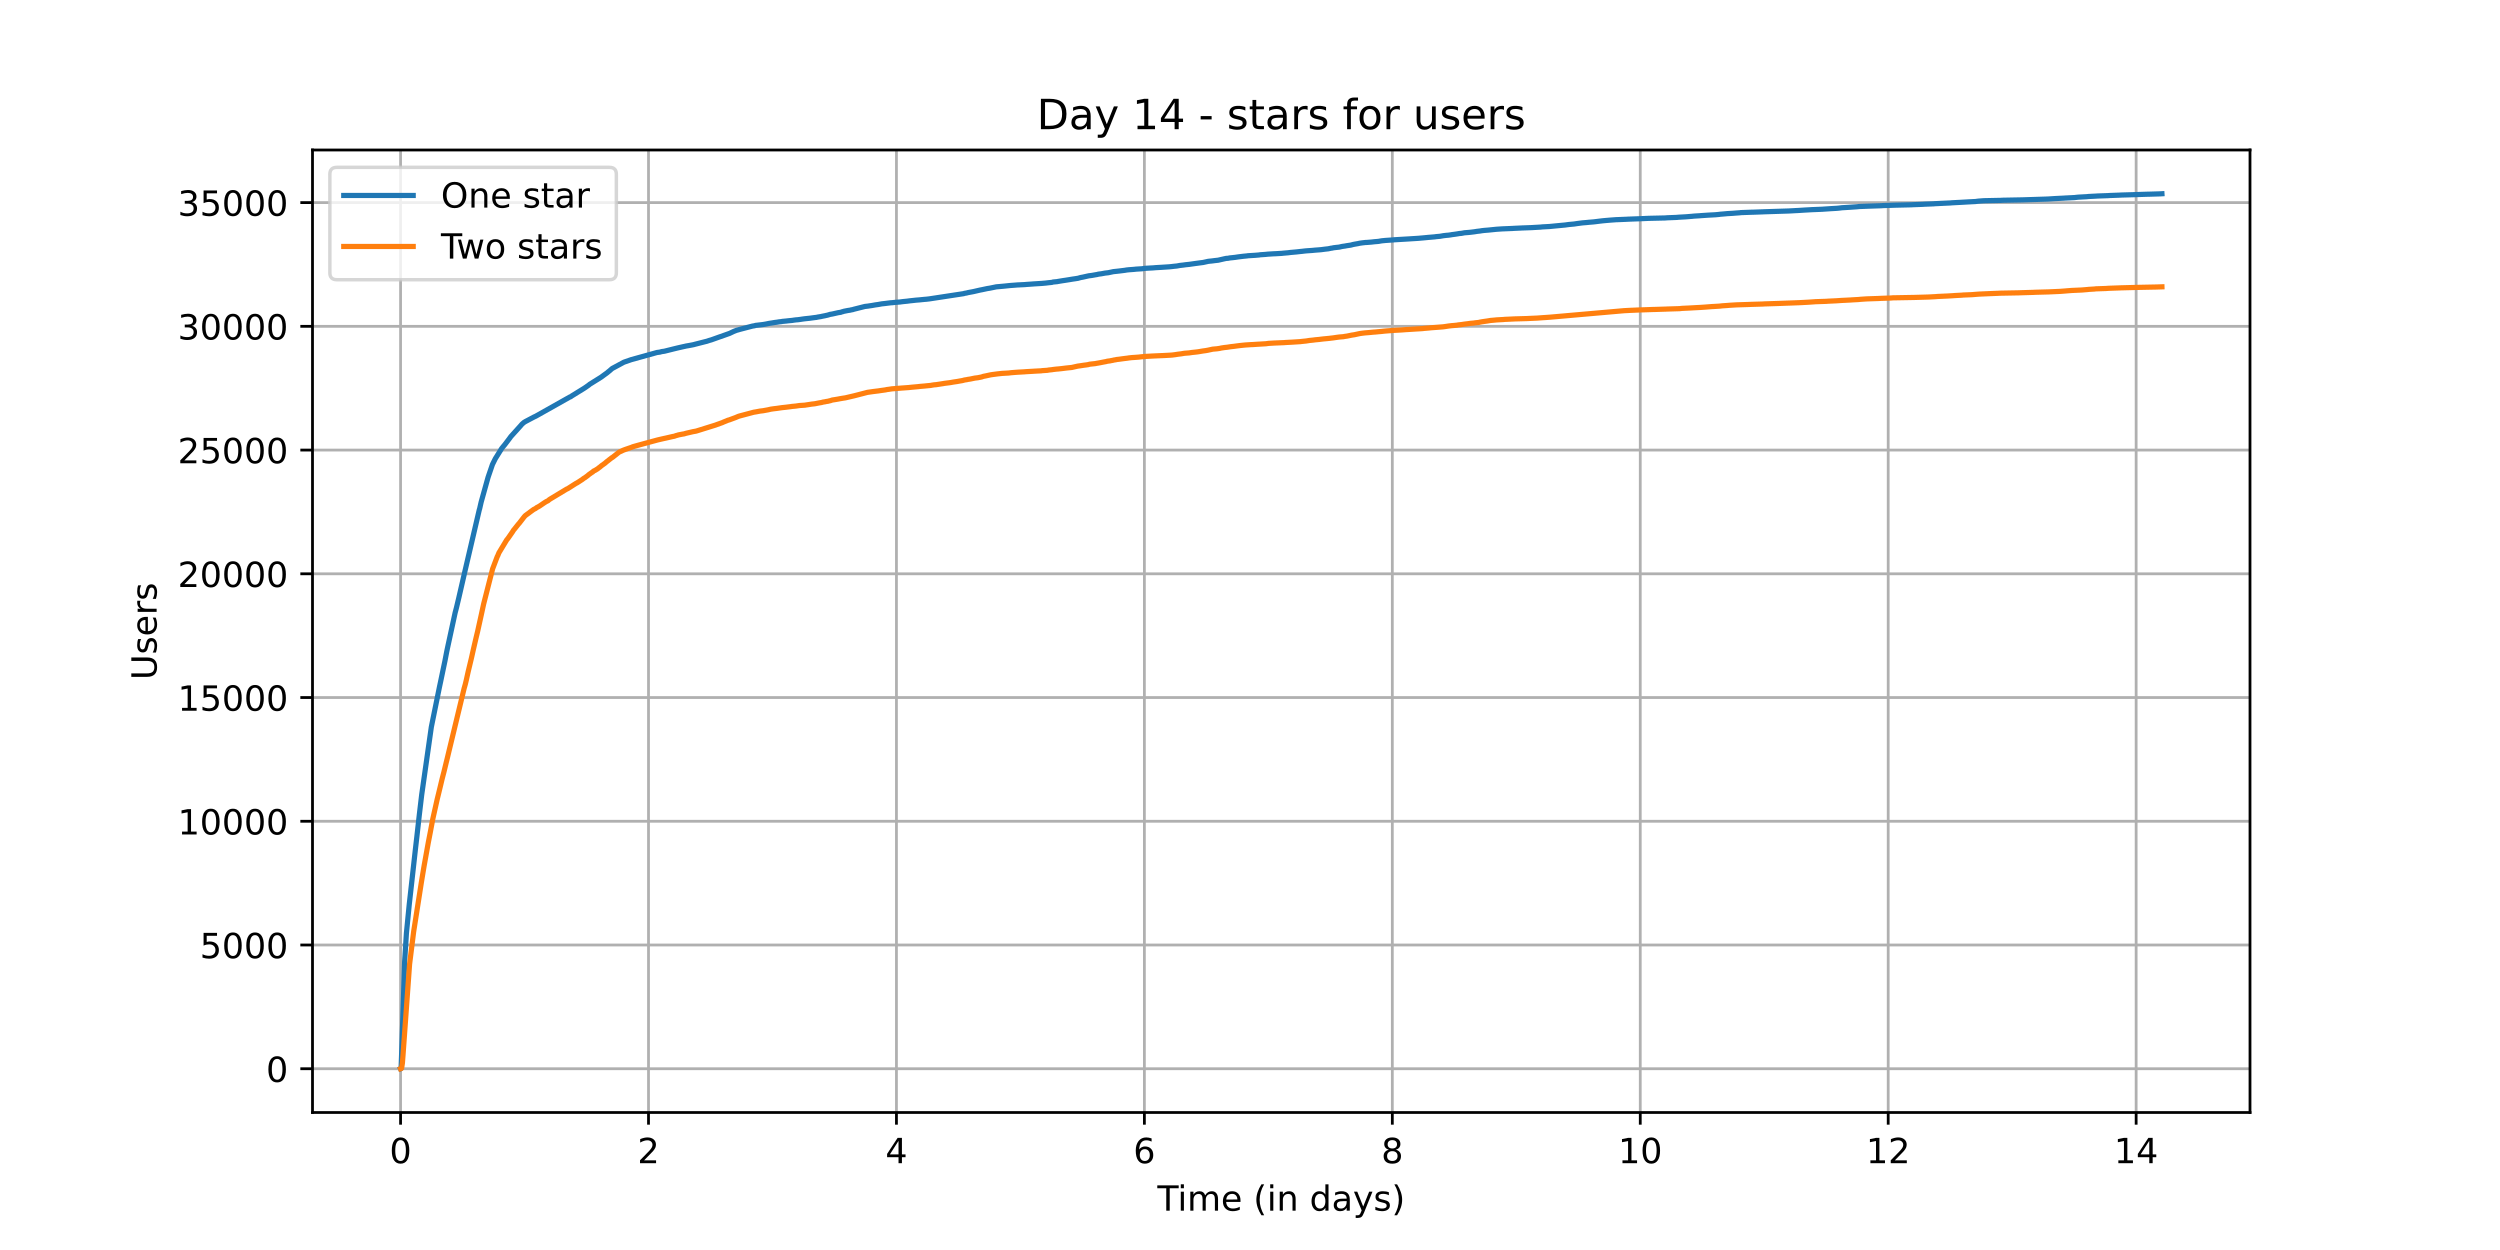 <?xml version="1.0" encoding="utf-8" standalone="no"?>
<!DOCTYPE svg PUBLIC "-//W3C//DTD SVG 1.1//EN"
  "http://www.w3.org/Graphics/SVG/1.1/DTD/svg11.dtd">
<!-- Created with matplotlib (https://matplotlib.org/) -->
<svg height="360pt" version="1.1" viewBox="0 0 720 360" width="720pt" xmlns="http://www.w3.org/2000/svg" xmlns:xlink="http://www.w3.org/1999/xlink">
 <defs>
  <style type="text/css">*{stroke-linecap:butt;stroke-linejoin:round;}</style>
 </defs>
 <g id="figure_1">
  <g id="patch_1">
   <path d="M 0 360 
L 720 360 
L 720 0 
L 0 0 
z
" style="fill:#ffffff;"/>
  </g>
  <g id="axes_1">
   <g id="patch_2">
    <path d="M 90 320.4 
L 648 320.4 
L 648 43.2 
L 90 43.2 
z
" style="fill:#ffffff;"/>
   </g>
   <g id="matplotlib.axis_1">
    <g id="xtick_1">
     <g id="line2d_1">
      <path clip-path="url(#p10a46df9bc)" d="M 115.364 320.4 
L 115.364 43.2 
" style="fill:none;stroke:#b0b0b0;stroke-linecap:square;stroke-width:0.8;"/>
     </g>
     <g id="line2d_2">
      <defs>
       <path d="M 0 0 
L 0 3.5 
" id="mb06c05bf38" style="stroke:#000000;stroke-width:0.8;"/>
      </defs>
      <g>
       <use style="stroke:#000000;stroke-width:0.8;" x="115.364" xlink:href="#mb06c05bf38" y="320.4"/>
      </g>
     </g>
     <g id="text_1">
      <!-- 0 -->
      <g transform="translate(112.182 334.998)scale(0.1 -0.1)">
       <defs>
        <path d="M 31.781 66.406 
Q 24.172 66.406 20.328 58.906 
Q 16.5 51.422 16.5 36.375 
Q 16.5 21.391 20.328 13.891 
Q 24.172 6.391 31.781 6.391 
Q 39.453 6.391 43.281 13.891 
Q 47.125 21.391 47.125 36.375 
Q 47.125 51.422 43.281 58.906 
Q 39.453 66.406 31.781 66.406 
z
M 31.781 74.219 
Q 44.047 74.219 50.516 64.516 
Q 56.984 54.828 56.984 36.375 
Q 56.984 17.969 50.516 8.266 
Q 44.047 -1.422 31.781 -1.422 
Q 19.531 -1.422 13.062 8.266 
Q 6.594 17.969 6.594 36.375 
Q 6.594 54.828 13.062 64.516 
Q 19.531 74.219 31.781 74.219 
z
" id="DejaVuSans-48"/>
       </defs>
       <use xlink:href="#DejaVuSans-48"/>
      </g>
     </g>
    </g>
    <g id="xtick_2">
     <g id="line2d_3">
      <path clip-path="url(#p10a46df9bc)" d="M 186.77 320.4 
L 186.77 43.2 
" style="fill:none;stroke:#b0b0b0;stroke-linecap:square;stroke-width:0.8;"/>
     </g>
     <g id="line2d_4">
      <g>
       <use style="stroke:#000000;stroke-width:0.8;" x="186.77" xlink:href="#mb06c05bf38" y="320.4"/>
      </g>
     </g>
     <g id="text_2">
      <!-- 2 -->
      <g transform="translate(183.589 334.998)scale(0.1 -0.1)">
       <defs>
        <path d="M 19.188 8.297 
L 53.609 8.297 
L 53.609 0 
L 7.328 0 
L 7.328 8.297 
Q 12.938 14.109 22.625 23.891 
Q 32.328 33.688 34.812 36.531 
Q 39.547 41.844 41.422 45.531 
Q 43.312 49.219 43.312 52.781 
Q 43.312 58.594 39.234 62.25 
Q 35.156 65.922 28.609 65.922 
Q 23.969 65.922 18.812 64.312 
Q 13.672 62.703 7.812 59.422 
L 7.812 69.391 
Q 13.766 71.781 18.938 73 
Q 24.125 74.219 28.422 74.219 
Q 39.75 74.219 46.484 68.547 
Q 53.219 62.891 53.219 53.422 
Q 53.219 48.922 51.531 44.891 
Q 49.859 40.875 45.406 35.406 
Q 44.188 33.984 37.641 27.219 
Q 31.109 20.453 19.188 8.297 
z
" id="DejaVuSans-50"/>
       </defs>
       <use xlink:href="#DejaVuSans-50"/>
      </g>
     </g>
    </g>
    <g id="xtick_3">
     <g id="line2d_5">
      <path clip-path="url(#p10a46df9bc)" d="M 258.176 320.4 
L 258.176 43.2 
" style="fill:none;stroke:#b0b0b0;stroke-linecap:square;stroke-width:0.8;"/>
     </g>
     <g id="line2d_6">
      <g>
       <use style="stroke:#000000;stroke-width:0.8;" x="258.176" xlink:href="#mb06c05bf38" y="320.4"/>
      </g>
     </g>
     <g id="text_3">
      <!-- 4 -->
      <g transform="translate(254.995 334.998)scale(0.1 -0.1)">
       <defs>
        <path d="M 37.797 64.312 
L 12.891 25.391 
L 37.797 25.391 
z
M 35.203 72.906 
L 47.609 72.906 
L 47.609 25.391 
L 58.016 25.391 
L 58.016 17.188 
L 47.609 17.188 
L 47.609 0 
L 37.797 0 
L 37.797 17.188 
L 4.891 17.188 
L 4.891 26.703 
z
" id="DejaVuSans-52"/>
       </defs>
       <use xlink:href="#DejaVuSans-52"/>
      </g>
     </g>
    </g>
    <g id="xtick_4">
     <g id="line2d_7">
      <path clip-path="url(#p10a46df9bc)" d="M 329.583 320.4 
L 329.583 43.2 
" style="fill:none;stroke:#b0b0b0;stroke-linecap:square;stroke-width:0.8;"/>
     </g>
     <g id="line2d_8">
      <g>
       <use style="stroke:#000000;stroke-width:0.8;" x="329.583" xlink:href="#mb06c05bf38" y="320.4"/>
      </g>
     </g>
     <g id="text_4">
      <!-- 6 -->
      <g transform="translate(326.401 334.998)scale(0.1 -0.1)">
       <defs>
        <path d="M 33.016 40.375 
Q 26.375 40.375 22.484 35.828 
Q 18.609 31.297 18.609 23.391 
Q 18.609 15.531 22.484 10.953 
Q 26.375 6.391 33.016 6.391 
Q 39.656 6.391 43.531 10.953 
Q 47.406 15.531 47.406 23.391 
Q 47.406 31.297 43.531 35.828 
Q 39.656 40.375 33.016 40.375 
z
M 52.594 71.297 
L 52.594 62.312 
Q 48.875 64.062 45.094 64.984 
Q 41.312 65.922 37.594 65.922 
Q 27.828 65.922 22.672 59.328 
Q 17.531 52.734 16.797 39.406 
Q 19.672 43.656 24.016 45.922 
Q 28.375 48.188 33.594 48.188 
Q 44.578 48.188 50.953 41.516 
Q 57.328 34.859 57.328 23.391 
Q 57.328 12.156 50.688 5.359 
Q 44.047 -1.422 33.016 -1.422 
Q 20.359 -1.422 13.672 8.266 
Q 6.984 17.969 6.984 36.375 
Q 6.984 53.656 15.188 63.938 
Q 23.391 74.219 37.203 74.219 
Q 40.922 74.219 44.703 73.484 
Q 48.484 72.75 52.594 71.297 
z
" id="DejaVuSans-54"/>
       </defs>
       <use xlink:href="#DejaVuSans-54"/>
      </g>
     </g>
    </g>
    <g id="xtick_5">
     <g id="line2d_9">
      <path clip-path="url(#p10a46df9bc)" d="M 400.989 320.4 
L 400.989 43.2 
" style="fill:none;stroke:#b0b0b0;stroke-linecap:square;stroke-width:0.8;"/>
     </g>
     <g id="line2d_10">
      <g>
       <use style="stroke:#000000;stroke-width:0.8;" x="400.989" xlink:href="#mb06c05bf38" y="320.4"/>
      </g>
     </g>
     <g id="text_5">
      <!-- 8 -->
      <g transform="translate(397.808 334.998)scale(0.1 -0.1)">
       <defs>
        <path d="M 31.781 34.625 
Q 24.75 34.625 20.719 30.859 
Q 16.703 27.094 16.703 20.516 
Q 16.703 13.922 20.719 10.156 
Q 24.75 6.391 31.781 6.391 
Q 38.812 6.391 42.859 10.172 
Q 46.922 13.969 46.922 20.516 
Q 46.922 27.094 42.891 30.859 
Q 38.875 34.625 31.781 34.625 
z
M 21.922 38.812 
Q 15.578 40.375 12.031 44.719 
Q 8.5 49.078 8.5 55.328 
Q 8.5 64.062 14.719 69.141 
Q 20.953 74.219 31.781 74.219 
Q 42.672 74.219 48.875 69.141 
Q 55.078 64.062 55.078 55.328 
Q 55.078 49.078 51.531 44.719 
Q 48 40.375 41.703 38.812 
Q 48.828 37.156 52.797 32.312 
Q 56.781 27.484 56.781 20.516 
Q 56.781 9.906 50.312 4.234 
Q 43.844 -1.422 31.781 -1.422 
Q 19.734 -1.422 13.25 4.234 
Q 6.781 9.906 6.781 20.516 
Q 6.781 27.484 10.781 32.312 
Q 14.797 37.156 21.922 38.812 
z
M 18.312 54.391 
Q 18.312 48.734 21.844 45.562 
Q 25.391 42.391 31.781 42.391 
Q 38.141 42.391 41.719 45.562 
Q 45.312 48.734 45.312 54.391 
Q 45.312 60.062 41.719 63.234 
Q 38.141 66.406 31.781 66.406 
Q 25.391 66.406 21.844 63.234 
Q 18.312 60.062 18.312 54.391 
z
" id="DejaVuSans-56"/>
       </defs>
       <use xlink:href="#DejaVuSans-56"/>
      </g>
     </g>
    </g>
    <g id="xtick_6">
     <g id="line2d_11">
      <path clip-path="url(#p10a46df9bc)" d="M 472.395 320.4 
L 472.395 43.2 
" style="fill:none;stroke:#b0b0b0;stroke-linecap:square;stroke-width:0.8;"/>
     </g>
     <g id="line2d_12">
      <g>
       <use style="stroke:#000000;stroke-width:0.8;" x="472.395" xlink:href="#mb06c05bf38" y="320.4"/>
      </g>
     </g>
     <g id="text_6">
      <!-- 10 -->
      <g transform="translate(466.033 334.998)scale(0.1 -0.1)">
       <defs>
        <path d="M 12.406 8.297 
L 28.516 8.297 
L 28.516 63.922 
L 10.984 60.406 
L 10.984 69.391 
L 28.422 72.906 
L 38.281 72.906 
L 38.281 8.297 
L 54.391 8.297 
L 54.391 0 
L 12.406 0 
z
" id="DejaVuSans-49"/>
       </defs>
       <use xlink:href="#DejaVuSans-49"/>
       <use x="63.623" xlink:href="#DejaVuSans-48"/>
      </g>
     </g>
    </g>
    <g id="xtick_7">
     <g id="line2d_13">
      <path clip-path="url(#p10a46df9bc)" d="M 543.801 320.4 
L 543.801 43.2 
" style="fill:none;stroke:#b0b0b0;stroke-linecap:square;stroke-width:0.8;"/>
     </g>
     <g id="line2d_14">
      <g>
       <use style="stroke:#000000;stroke-width:0.8;" x="543.801" xlink:href="#mb06c05bf38" y="320.4"/>
      </g>
     </g>
     <g id="text_7">
      <!-- 12 -->
      <g transform="translate(537.439 334.998)scale(0.1 -0.1)">
       <use xlink:href="#DejaVuSans-49"/>
       <use x="63.623" xlink:href="#DejaVuSans-50"/>
      </g>
     </g>
    </g>
    <g id="xtick_8">
     <g id="line2d_15">
      <path clip-path="url(#p10a46df9bc)" d="M 615.208 320.4 
L 615.208 43.2 
" style="fill:none;stroke:#b0b0b0;stroke-linecap:square;stroke-width:0.8;"/>
     </g>
     <g id="line2d_16">
      <g>
       <use style="stroke:#000000;stroke-width:0.8;" x="615.208" xlink:href="#mb06c05bf38" y="320.4"/>
      </g>
     </g>
     <g id="text_8">
      <!-- 14 -->
      <g transform="translate(608.845 334.998)scale(0.1 -0.1)">
       <use xlink:href="#DejaVuSans-49"/>
       <use x="63.623" xlink:href="#DejaVuSans-52"/>
      </g>
     </g>
    </g>
    <g id="text_9">
     <!-- Time (in days) -->
     <g transform="translate(333.327 348.677)scale(0.1 -0.1)">
      <defs>
       <path d="M -0.297 72.906 
L 61.375 72.906 
L 61.375 64.594 
L 35.5 64.594 
L 35.5 0 
L 25.594 0 
L 25.594 64.594 
L -0.297 64.594 
z
" id="DejaVuSans-84"/>
       <path d="M 9.422 54.688 
L 18.406 54.688 
L 18.406 0 
L 9.422 0 
z
M 9.422 75.984 
L 18.406 75.984 
L 18.406 64.594 
L 9.422 64.594 
z
" id="DejaVuSans-105"/>
       <path d="M 52 44.188 
Q 55.375 50.25 60.062 53.125 
Q 64.75 56 71.094 56 
Q 79.641 56 84.281 50.016 
Q 88.922 44.047 88.922 33.016 
L 88.922 0 
L 79.891 0 
L 79.891 32.719 
Q 79.891 40.578 77.094 44.375 
Q 74.312 48.188 68.609 48.188 
Q 61.625 48.188 57.562 43.547 
Q 53.516 38.922 53.516 30.906 
L 53.516 0 
L 44.484 0 
L 44.484 32.719 
Q 44.484 40.625 41.703 44.406 
Q 38.922 48.188 33.109 48.188 
Q 26.219 48.188 22.156 43.531 
Q 18.109 38.875 18.109 30.906 
L 18.109 0 
L 9.078 0 
L 9.078 54.688 
L 18.109 54.688 
L 18.109 46.188 
Q 21.188 51.219 25.484 53.609 
Q 29.781 56 35.688 56 
Q 41.656 56 45.828 52.969 
Q 50 49.953 52 44.188 
z
" id="DejaVuSans-109"/>
       <path d="M 56.203 29.594 
L 56.203 25.203 
L 14.891 25.203 
Q 15.484 15.922 20.484 11.062 
Q 25.484 6.203 34.422 6.203 
Q 39.594 6.203 44.453 7.469 
Q 49.312 8.734 54.109 11.281 
L 54.109 2.781 
Q 49.266 0.734 44.188 -0.344 
Q 39.109 -1.422 33.891 -1.422 
Q 20.797 -1.422 13.156 6.188 
Q 5.516 13.812 5.516 26.812 
Q 5.516 40.234 12.766 48.109 
Q 20.016 56 32.328 56 
Q 43.359 56 49.781 48.891 
Q 56.203 41.797 56.203 29.594 
z
M 47.219 32.234 
Q 47.125 39.594 43.094 43.984 
Q 39.062 48.391 32.422 48.391 
Q 24.906 48.391 20.391 44.141 
Q 15.875 39.891 15.188 32.172 
z
" id="DejaVuSans-101"/>
       <path id="DejaVuSans-32"/>
       <path d="M 31 75.875 
Q 24.469 64.656 21.281 53.656 
Q 18.109 42.672 18.109 31.391 
Q 18.109 20.125 21.312 9.062 
Q 24.516 -2 31 -13.188 
L 23.188 -13.188 
Q 15.875 -1.703 12.234 9.375 
Q 8.594 20.453 8.594 31.391 
Q 8.594 42.281 12.203 53.312 
Q 15.828 64.359 23.188 75.875 
z
" id="DejaVuSans-40"/>
       <path d="M 54.891 33.016 
L 54.891 0 
L 45.906 0 
L 45.906 32.719 
Q 45.906 40.484 42.875 44.328 
Q 39.844 48.188 33.797 48.188 
Q 26.516 48.188 22.312 43.547 
Q 18.109 38.922 18.109 30.906 
L 18.109 0 
L 9.078 0 
L 9.078 54.688 
L 18.109 54.688 
L 18.109 46.188 
Q 21.344 51.125 25.703 53.562 
Q 30.078 56 35.797 56 
Q 45.219 56 50.047 50.172 
Q 54.891 44.344 54.891 33.016 
z
" id="DejaVuSans-110"/>
       <path d="M 45.406 46.391 
L 45.406 75.984 
L 54.391 75.984 
L 54.391 0 
L 45.406 0 
L 45.406 8.203 
Q 42.578 3.328 38.25 0.953 
Q 33.938 -1.422 27.875 -1.422 
Q 17.969 -1.422 11.734 6.484 
Q 5.516 14.406 5.516 27.297 
Q 5.516 40.188 11.734 48.094 
Q 17.969 56 27.875 56 
Q 33.938 56 38.25 53.625 
Q 42.578 51.266 45.406 46.391 
z
M 14.797 27.297 
Q 14.797 17.391 18.875 11.75 
Q 22.953 6.109 30.078 6.109 
Q 37.203 6.109 41.297 11.75 
Q 45.406 17.391 45.406 27.297 
Q 45.406 37.203 41.297 42.844 
Q 37.203 48.484 30.078 48.484 
Q 22.953 48.484 18.875 42.844 
Q 14.797 37.203 14.797 27.297 
z
" id="DejaVuSans-100"/>
       <path d="M 34.281 27.484 
Q 23.391 27.484 19.188 25 
Q 14.984 22.516 14.984 16.5 
Q 14.984 11.719 18.141 8.906 
Q 21.297 6.109 26.703 6.109 
Q 34.188 6.109 38.703 11.406 
Q 43.219 16.703 43.219 25.484 
L 43.219 27.484 
z
M 52.203 31.203 
L 52.203 0 
L 43.219 0 
L 43.219 8.297 
Q 40.141 3.328 35.547 0.953 
Q 30.953 -1.422 24.312 -1.422 
Q 15.922 -1.422 10.953 3.297 
Q 6 8.016 6 15.922 
Q 6 25.141 12.172 29.828 
Q 18.359 34.516 30.609 34.516 
L 43.219 34.516 
L 43.219 35.406 
Q 43.219 41.609 39.141 45 
Q 35.062 48.391 27.688 48.391 
Q 23 48.391 18.547 47.266 
Q 14.109 46.141 10.016 43.891 
L 10.016 52.203 
Q 14.938 54.109 19.578 55.047 
Q 24.219 56 28.609 56 
Q 40.484 56 46.344 49.844 
Q 52.203 43.703 52.203 31.203 
z
" id="DejaVuSans-97"/>
       <path d="M 32.172 -5.078 
Q 28.375 -14.844 24.75 -17.812 
Q 21.141 -20.797 15.094 -20.797 
L 7.906 -20.797 
L 7.906 -13.281 
L 13.188 -13.281 
Q 16.891 -13.281 18.938 -11.516 
Q 21 -9.766 23.484 -3.219 
L 25.094 0.875 
L 2.984 54.688 
L 12.5 54.688 
L 29.594 11.922 
L 46.688 54.688 
L 56.203 54.688 
z
" id="DejaVuSans-121"/>
       <path d="M 44.281 53.078 
L 44.281 44.578 
Q 40.484 46.531 36.375 47.5 
Q 32.281 48.484 27.875 48.484 
Q 21.188 48.484 17.844 46.438 
Q 14.5 44.391 14.5 40.281 
Q 14.5 37.156 16.891 35.375 
Q 19.281 33.594 26.516 31.984 
L 29.594 31.297 
Q 39.156 29.25 43.188 25.516 
Q 47.219 21.781 47.219 15.094 
Q 47.219 7.469 41.188 3.016 
Q 35.156 -1.422 24.609 -1.422 
Q 20.219 -1.422 15.453 -0.562 
Q 10.688 0.297 5.422 2 
L 5.422 11.281 
Q 10.406 8.688 15.234 7.391 
Q 20.062 6.109 24.812 6.109 
Q 31.156 6.109 34.562 8.281 
Q 37.984 10.453 37.984 14.406 
Q 37.984 18.062 35.516 20.016 
Q 33.062 21.969 24.703 23.781 
L 21.578 24.516 
Q 13.234 26.266 9.516 29.906 
Q 5.812 33.547 5.812 39.891 
Q 5.812 47.609 11.281 51.797 
Q 16.75 56 26.812 56 
Q 31.781 56 36.172 55.266 
Q 40.578 54.547 44.281 53.078 
z
" id="DejaVuSans-115"/>
       <path d="M 8.016 75.875 
L 15.828 75.875 
Q 23.141 64.359 26.781 53.312 
Q 30.422 42.281 30.422 31.391 
Q 30.422 20.453 26.781 9.375 
Q 23.141 -1.703 15.828 -13.188 
L 8.016 -13.188 
Q 14.5 -2 17.703 9.062 
Q 20.906 20.125 20.906 31.391 
Q 20.906 42.672 17.703 53.656 
Q 14.5 64.656 8.016 75.875 
z
" id="DejaVuSans-41"/>
      </defs>
      <use xlink:href="#DejaVuSans-84"/>
      <use x="57.959" xlink:href="#DejaVuSans-105"/>
      <use x="85.742" xlink:href="#DejaVuSans-109"/>
      <use x="183.154" xlink:href="#DejaVuSans-101"/>
      <use x="244.678" xlink:href="#DejaVuSans-32"/>
      <use x="276.465" xlink:href="#DejaVuSans-40"/>
      <use x="315.479" xlink:href="#DejaVuSans-105"/>
      <use x="343.262" xlink:href="#DejaVuSans-110"/>
      <use x="406.641" xlink:href="#DejaVuSans-32"/>
      <use x="438.428" xlink:href="#DejaVuSans-100"/>
      <use x="501.904" xlink:href="#DejaVuSans-97"/>
      <use x="563.184" xlink:href="#DejaVuSans-121"/>
      <use x="622.363" xlink:href="#DejaVuSans-115"/>
      <use x="674.463" xlink:href="#DejaVuSans-41"/>
     </g>
    </g>
   </g>
   <g id="matplotlib.axis_2">
    <g id="ytick_1">
     <g id="line2d_17">
      <path clip-path="url(#p10a46df9bc)" d="M 90 307.8 
L 648 307.8 
" style="fill:none;stroke:#b0b0b0;stroke-linecap:square;stroke-width:0.8;"/>
     </g>
     <g id="line2d_18">
      <defs>
       <path d="M 0 0 
L -3.5 0 
" id="m8026cecdac" style="stroke:#000000;stroke-width:0.8;"/>
      </defs>
      <g>
       <use style="stroke:#000000;stroke-width:0.8;" x="90" xlink:href="#m8026cecdac" y="307.8"/>
      </g>
     </g>
     <g id="text_10">
      <!-- 0 -->
      <g transform="translate(76.638 311.599)scale(0.1 -0.1)">
       <use xlink:href="#DejaVuSans-48"/>
      </g>
     </g>
    </g>
    <g id="ytick_2">
     <g id="line2d_19">
      <path clip-path="url(#p10a46df9bc)" d="M 90 272.163 
L 648 272.163 
" style="fill:none;stroke:#b0b0b0;stroke-linecap:square;stroke-width:0.8;"/>
     </g>
     <g id="line2d_20">
      <g>
       <use style="stroke:#000000;stroke-width:0.8;" x="90" xlink:href="#m8026cecdac" y="272.163"/>
      </g>
     </g>
     <g id="text_11">
      <!-- 5000 -->
      <g transform="translate(57.55 275.963)scale(0.1 -0.1)">
       <defs>
        <path d="M 10.797 72.906 
L 49.516 72.906 
L 49.516 64.594 
L 19.828 64.594 
L 19.828 46.734 
Q 21.969 47.469 24.109 47.828 
Q 26.266 48.188 28.422 48.188 
Q 40.625 48.188 47.75 41.5 
Q 54.891 34.812 54.891 23.391 
Q 54.891 11.625 47.562 5.094 
Q 40.234 -1.422 26.906 -1.422 
Q 22.312 -1.422 17.547 -0.641 
Q 12.797 0.141 7.719 1.703 
L 7.719 11.625 
Q 12.109 9.234 16.797 8.062 
Q 21.484 6.891 26.703 6.891 
Q 35.156 6.891 40.078 11.328 
Q 45.016 15.766 45.016 23.391 
Q 45.016 31 40.078 35.438 
Q 35.156 39.891 26.703 39.891 
Q 22.75 39.891 18.812 39.016 
Q 14.891 38.141 10.797 36.281 
z
" id="DejaVuSans-53"/>
       </defs>
       <use xlink:href="#DejaVuSans-53"/>
       <use x="63.623" xlink:href="#DejaVuSans-48"/>
       <use x="127.246" xlink:href="#DejaVuSans-48"/>
       <use x="190.869" xlink:href="#DejaVuSans-48"/>
      </g>
     </g>
    </g>
    <g id="ytick_3">
     <g id="line2d_21">
      <path clip-path="url(#p10a46df9bc)" d="M 90 236.527 
L 648 236.527 
" style="fill:none;stroke:#b0b0b0;stroke-linecap:square;stroke-width:0.8;"/>
     </g>
     <g id="line2d_22">
      <g>
       <use style="stroke:#000000;stroke-width:0.8;" x="90" xlink:href="#m8026cecdac" y="236.527"/>
      </g>
     </g>
     <g id="text_12">
      <!-- 10000 -->
      <g transform="translate(51.188 240.326)scale(0.1 -0.1)">
       <use xlink:href="#DejaVuSans-49"/>
       <use x="63.623" xlink:href="#DejaVuSans-48"/>
       <use x="127.246" xlink:href="#DejaVuSans-48"/>
       <use x="190.869" xlink:href="#DejaVuSans-48"/>
       <use x="254.492" xlink:href="#DejaVuSans-48"/>
      </g>
     </g>
    </g>
    <g id="ytick_4">
     <g id="line2d_23">
      <path clip-path="url(#p10a46df9bc)" d="M 90 200.89 
L 648 200.89 
" style="fill:none;stroke:#b0b0b0;stroke-linecap:square;stroke-width:0.8;"/>
     </g>
     <g id="line2d_24">
      <g>
       <use style="stroke:#000000;stroke-width:0.8;" x="90" xlink:href="#m8026cecdac" y="200.89"/>
      </g>
     </g>
     <g id="text_13">
      <!-- 15000 -->
      <g transform="translate(51.188 204.69)scale(0.1 -0.1)">
       <use xlink:href="#DejaVuSans-49"/>
       <use x="63.623" xlink:href="#DejaVuSans-53"/>
       <use x="127.246" xlink:href="#DejaVuSans-48"/>
       <use x="190.869" xlink:href="#DejaVuSans-48"/>
       <use x="254.492" xlink:href="#DejaVuSans-48"/>
      </g>
     </g>
    </g>
    <g id="ytick_5">
     <g id="line2d_25">
      <path clip-path="url(#p10a46df9bc)" d="M 90 165.254 
L 648 165.254 
" style="fill:none;stroke:#b0b0b0;stroke-linecap:square;stroke-width:0.8;"/>
     </g>
     <g id="line2d_26">
      <g>
       <use style="stroke:#000000;stroke-width:0.8;" x="90" xlink:href="#m8026cecdac" y="165.254"/>
      </g>
     </g>
     <g id="text_14">
      <!-- 20000 -->
      <g transform="translate(51.188 169.053)scale(0.1 -0.1)">
       <use xlink:href="#DejaVuSans-50"/>
       <use x="63.623" xlink:href="#DejaVuSans-48"/>
       <use x="127.246" xlink:href="#DejaVuSans-48"/>
       <use x="190.869" xlink:href="#DejaVuSans-48"/>
       <use x="254.492" xlink:href="#DejaVuSans-48"/>
      </g>
     </g>
    </g>
    <g id="ytick_6">
     <g id="line2d_27">
      <path clip-path="url(#p10a46df9bc)" d="M 90 129.617 
L 648 129.617 
" style="fill:none;stroke:#b0b0b0;stroke-linecap:square;stroke-width:0.8;"/>
     </g>
     <g id="line2d_28">
      <g>
       <use style="stroke:#000000;stroke-width:0.8;" x="90" xlink:href="#m8026cecdac" y="129.617"/>
      </g>
     </g>
     <g id="text_15">
      <!-- 25000 -->
      <g transform="translate(51.188 133.417)scale(0.1 -0.1)">
       <use xlink:href="#DejaVuSans-50"/>
       <use x="63.623" xlink:href="#DejaVuSans-53"/>
       <use x="127.246" xlink:href="#DejaVuSans-48"/>
       <use x="190.869" xlink:href="#DejaVuSans-48"/>
       <use x="254.492" xlink:href="#DejaVuSans-48"/>
      </g>
     </g>
    </g>
    <g id="ytick_7">
     <g id="line2d_29">
      <path clip-path="url(#p10a46df9bc)" d="M 90 93.981 
L 648 93.981 
" style="fill:none;stroke:#b0b0b0;stroke-linecap:square;stroke-width:0.8;"/>
     </g>
     <g id="line2d_30">
      <g>
       <use style="stroke:#000000;stroke-width:0.8;" x="90" xlink:href="#m8026cecdac" y="93.981"/>
      </g>
     </g>
     <g id="text_16">
      <!-- 30000 -->
      <g transform="translate(51.188 97.78)scale(0.1 -0.1)">
       <defs>
        <path d="M 40.578 39.312 
Q 47.656 37.797 51.625 33 
Q 55.609 28.219 55.609 21.188 
Q 55.609 10.406 48.188 4.484 
Q 40.766 -1.422 27.094 -1.422 
Q 22.516 -1.422 17.656 -0.516 
Q 12.797 0.391 7.625 2.203 
L 7.625 11.719 
Q 11.719 9.328 16.594 8.109 
Q 21.484 6.891 26.812 6.891 
Q 36.078 6.891 40.938 10.547 
Q 45.797 14.203 45.797 21.188 
Q 45.797 27.641 41.281 31.266 
Q 36.766 34.906 28.719 34.906 
L 20.219 34.906 
L 20.219 43.016 
L 29.109 43.016 
Q 36.375 43.016 40.234 45.922 
Q 44.094 48.828 44.094 54.297 
Q 44.094 59.906 40.109 62.906 
Q 36.141 65.922 28.719 65.922 
Q 24.656 65.922 20.016 65.031 
Q 15.375 64.156 9.812 62.312 
L 9.812 71.094 
Q 15.438 72.656 20.344 73.438 
Q 25.25 74.219 29.594 74.219 
Q 40.828 74.219 47.359 69.109 
Q 53.906 64.016 53.906 55.328 
Q 53.906 49.266 50.438 45.094 
Q 46.969 40.922 40.578 39.312 
z
" id="DejaVuSans-51"/>
       </defs>
       <use xlink:href="#DejaVuSans-51"/>
       <use x="63.623" xlink:href="#DejaVuSans-48"/>
       <use x="127.246" xlink:href="#DejaVuSans-48"/>
       <use x="190.869" xlink:href="#DejaVuSans-48"/>
       <use x="254.492" xlink:href="#DejaVuSans-48"/>
      </g>
     </g>
    </g>
    <g id="ytick_8">
     <g id="line2d_31">
      <path clip-path="url(#p10a46df9bc)" d="M 90 58.344 
L 648 58.344 
" style="fill:none;stroke:#b0b0b0;stroke-linecap:square;stroke-width:0.8;"/>
     </g>
     <g id="line2d_32">
      <g>
       <use style="stroke:#000000;stroke-width:0.8;" x="90" xlink:href="#m8026cecdac" y="58.344"/>
      </g>
     </g>
     <g id="text_17">
      <!-- 35000 -->
      <g transform="translate(51.188 62.144)scale(0.1 -0.1)">
       <use xlink:href="#DejaVuSans-51"/>
       <use x="63.623" xlink:href="#DejaVuSans-53"/>
       <use x="127.246" xlink:href="#DejaVuSans-48"/>
       <use x="190.869" xlink:href="#DejaVuSans-48"/>
       <use x="254.492" xlink:href="#DejaVuSans-48"/>
      </g>
     </g>
    </g>
    <g id="text_18">
     <!-- Users -->
     <g transform="translate(45.108 195.801)rotate(-90)scale(0.1 -0.1)">
      <defs>
       <path d="M 8.688 72.906 
L 18.609 72.906 
L 18.609 28.609 
Q 18.609 16.891 22.844 11.734 
Q 27.094 6.594 36.625 6.594 
Q 46.094 6.594 50.344 11.734 
Q 54.594 16.891 54.594 28.609 
L 54.594 72.906 
L 64.5 72.906 
L 64.5 27.391 
Q 64.5 13.141 57.438 5.859 
Q 50.391 -1.422 36.625 -1.422 
Q 22.797 -1.422 15.734 5.859 
Q 8.688 13.141 8.688 27.391 
z
" id="DejaVuSans-85"/>
       <path d="M 41.109 46.297 
Q 39.594 47.172 37.812 47.578 
Q 36.031 48 33.891 48 
Q 26.266 48 22.188 43.047 
Q 18.109 38.094 18.109 28.812 
L 18.109 0 
L 9.078 0 
L 9.078 54.688 
L 18.109 54.688 
L 18.109 46.188 
Q 20.953 51.172 25.484 53.578 
Q 30.031 56 36.531 56 
Q 37.453 56 38.578 55.875 
Q 39.703 55.766 41.062 55.516 
z
" id="DejaVuSans-114"/>
      </defs>
      <use xlink:href="#DejaVuSans-85"/>
      <use x="73.193" xlink:href="#DejaVuSans-115"/>
      <use x="125.293" xlink:href="#DejaVuSans-101"/>
      <use x="186.816" xlink:href="#DejaVuSans-114"/>
      <use x="227.93" xlink:href="#DejaVuSans-115"/>
     </g>
    </g>
   </g>
   <g id="line2d_33">
    <path clip-path="url(#p10a46df9bc)" d="M 115.364 307.8 
L 115.452 307.764 
L 115.526 307.322 
L 115.771 300.537 
L 116.533 276.939 
L 117.049 268.75 
L 117.86 260.525 
L 119.654 244.445 
L 120.047 241.053 
L 120.784 234.489 
L 121.448 228.887 
L 124.224 209.379 
L 126.559 197.883 
L 126.854 196.5 
L 127.987 191.09 
L 128.135 190.385 
L 128.675 187.584 
L 128.945 186.308 
L 129.511 183.699 
L 131.083 176.444 
L 131.452 175.047 
L 132.164 172.061 
L 133.614 165.76 
L 133.762 165.097 
L 138.038 146.809 
L 138.136 146.509 
L 138.579 144.578 
L 140.569 137.443 
L 141.823 133.773 
L 142.142 133.131 
L 142.658 132.091 
L 144.478 129.168 
L 144.846 128.705 
L 145.215 128.263 
L 145.338 128.121 
L 146.689 126.339 
L 146.935 125.997 
L 147.132 125.726 
L 149.908 122.647 
L 150.105 122.419 
L 150.326 122.162 
L 150.916 121.649 
L 151.063 121.564 
L 151.261 121.435 
L 153.767 120.11 
L 153.964 120.017 
L 154.161 119.931 
L 154.358 119.832 
L 164.093 114.351 
L 164.339 114.272 
L 164.609 114.066 
L 168.246 111.821 
L 168.491 111.657 
L 168.786 111.457 
L 169.573 110.901 
L 169.818 110.687 
L 173.087 108.649 
L 174.07 107.929 
L 174.783 107.416 
L 175.004 107.238 
L 175.176 107.081 
L 175.447 106.874 
L 175.619 106.732 
L 175.816 106.554 
L 176.012 106.382 
L 176.332 106.112 
L 176.823 105.855 
L 179.675 104.316 
L 181.567 103.66 
L 181.764 103.589 
L 189.234 101.515 
L 190.02 101.415 
L 190.192 101.365 
L 190.585 101.258 
L 191.347 101.151 
L 194.247 100.431 
L 194.689 100.324 
L 195.057 100.232 
L 196.752 99.847 
L 197.244 99.74 
L 197.612 99.654 
L 198.251 99.547 
L 199.358 99.341 
L 199.801 99.248 
L 200.047 99.177 
L 203.142 98.386 
L 203.585 98.279 
L 204.125 98.093 
L 204.445 97.994 
L 204.862 97.88 
L 205.157 97.773 
L 205.698 97.58 
L 207.394 96.974 
L 207.837 96.839 
L 208.083 96.746 
L 208.378 96.632 
L 210.124 96.012 
L 211.279 95.463 
L 211.525 95.364 
L 212.164 95.114 
L 212.557 95.014 
L 213 94.879 
L 216.711 93.91 
L 217.325 93.81 
L 217.596 93.717 
L 218.259 93.639 
L 219.193 93.532 
L 219.881 93.446 
L 220.447 93.347 
L 220.643 93.311 
L 221.134 93.211 
L 221.478 93.14 
L 222.191 93.033 
L 223.124 92.876 
L 223.911 92.776 
L 224.231 92.712 
L 225.09 92.613 
L 225.312 92.563 
L 226.443 92.456 
L 227.107 92.377 
L 228.238 92.27 
L 228.435 92.228 
L 229.246 92.121 
L 229.762 92.085 
L 230.573 91.978 
L 230.867 91.928 
L 231.629 91.821 
L 232.268 91.75 
L 233.301 91.643 
L 234.062 91.536 
L 234.824 91.437 
L 235.07 91.415 
L 235.561 91.308 
L 236.372 91.18 
L 236.839 91.073 
L 237.134 91.016 
L 237.65 90.916 
L 237.871 90.859 
L 238.289 90.774 
L 238.461 90.724 
L 238.829 90.617 
L 239.026 90.546 
L 239.689 90.439 
L 241.458 90.04 
L 242.146 89.94 
L 242.441 89.819 
L 242.809 89.733 
L 242.982 89.662 
L 244.162 89.427 
L 244.875 89.32 
L 245.096 89.256 
L 245.612 89.163 
L 245.883 89.07 
L 249.104 88.258 
L 249.989 88.158 
L 250.284 88.108 
L 251.07 87.994 
L 252.102 87.809 
L 252.888 87.702 
L 253.945 87.509 
L 254.927 87.402 
L 255.64 87.31 
L 256.5 87.203 
L 256.991 87.174 
L 257.876 87.075 
L 258.122 87.06 
L 259.35 86.961 
L 259.522 86.925 
L 260.185 86.847 
L 261.266 86.74 
L 262.004 86.64 
L 263.035 86.533 
L 263.699 86.455 
L 264.928 86.355 
L 265.173 86.326 
L 266.254 86.219 
L 266.795 86.177 
L 267.704 86.07 
L 277.557 84.566 
L 277.754 84.487 
L 278.393 84.38 
L 278.811 84.266 
L 279.893 84.067 
L 280.434 83.96 
L 282.253 83.539 
L 282.818 83.433 
L 284.318 83.112 
L 285.006 83.005 
L 286.433 82.713 
L 286.948 82.606 
L 287.489 82.563 
L 288.669 82.456 
L 289.259 82.399 
L 290.291 82.292 
L 290.905 82.228 
L 292.355 82.121 
L 292.92 82.071 
L 295.107 81.964 
L 295.673 81.914 
L 297.196 81.808 
L 297.736 81.765 
L 299.456 81.658 
L 299.948 81.629 
L 301.176 81.522 
L 301.864 81.437 
L 302.921 81.33 
L 303.314 81.216 
L 304.42 81.116 
L 304.739 81.052 
L 305.378 80.945 
L 306.213 80.81 
L 306.951 80.703 
L 307.245 80.653 
L 307.933 80.546 
L 308.867 80.389 
L 309.604 80.282 
L 310.464 80.147 
L 310.833 80.04 
L 311.251 79.926 
L 311.841 79.819 
L 313.561 79.434 
L 314.421 79.327 
L 315.379 79.156 
L 315.969 79.056 
L 316.338 78.957 
L 317.173 78.85 
L 318.254 78.65 
L 319.188 78.543 
L 320.662 78.23 
L 321.694 78.123 
L 322.333 78.051 
L 323.193 77.945 
L 323.881 77.859 
L 324.52 77.752 
L 325.134 77.688 
L 326.559 77.581 
L 327.198 77.51 
L 328.918 77.403 
L 329.704 77.289 
L 330.22 77.253 
L 332.161 77.146 
L 332.751 77.089 
L 334.618 76.982 
L 335.134 76.947 
L 336.781 76.84 
L 337.395 76.776 
L 338.304 76.669 
L 338.869 76.619 
L 339.434 76.519 
L 339.754 76.455 
L 340.712 76.348 
L 341.474 76.241 
L 342.383 76.148 
L 342.555 76.127 
L 343.317 76.02 
L 344.103 75.906 
L 344.913 75.799 
L 345.651 75.699 
L 346.486 75.593 
L 348.009 75.258 
L 349.091 75.151 
L 349.828 75.051 
L 350.811 74.944 
L 352.654 74.523 
L 353.171 74.417 
L 353.662 74.388 
L 354.202 74.281 
L 354.792 74.224 
L 355.75 74.117 
L 356.537 73.996 
L 357.397 73.889 
L 358.085 73.804 
L 359.117 73.704 
L 359.412 73.654 
L 361.156 73.547 
L 361.402 73.533 
L 362.605 73.433 
L 362.925 73.376 
L 364.473 73.269 
L 365.112 73.198 
L 366.832 73.091 
L 367.274 73.077 
L 369.092 72.97 
L 369.706 72.906 
L 370.96 72.799 
L 371.672 72.706 
L 372.901 72.599 
L 373.443 72.549 
L 374.377 72.442 
L 374.967 72.385 
L 375.852 72.278 
L 376.416 72.228 
L 377.964 72.122 
L 378.578 72.057 
L 379.954 71.95 
L 380.519 71.901 
L 381.33 71.794 
L 381.6 71.758 
L 382.51 71.658 
L 382.829 71.594 
L 383.345 71.487 
L 383.591 71.459 
L 384.082 71.352 
L 384.746 71.273 
L 385.729 71.166 
L 386.097 71.074 
L 386.589 70.967 
L 387.351 70.86 
L 387.916 70.753 
L 388.187 70.717 
L 389.022 70.589 
L 389.416 70.489 
L 389.637 70.425 
L 390.178 70.318 
L 391.087 70.162 
L 391.554 70.055 
L 392.341 69.941 
L 393.275 69.834 
L 393.717 69.819 
L 395.044 69.712 
L 395.733 69.627 
L 396.986 69.52 
L 397.92 69.356 
L 399.001 69.249 
L 399.517 69.214 
L 401.065 69.107 
L 401.655 69.05 
L 403.473 68.943 
L 403.964 68.914 
L 405.783 68.807 
L 406.298 68.772 
L 408.018 68.665 
L 408.534 68.629 
L 409.787 68.522 
L 410.377 68.465 
L 411.483 68.358 
L 412.023 68.316 
L 413.252 68.209 
L 413.546 68.159 
L 414.726 68.052 
L 415.684 67.881 
L 416.593 67.774 
L 417.109 67.738 
L 417.822 67.638 
L 418.117 67.581 
L 418.928 67.475 
L 419.69 67.36 
L 420.304 67.254 
L 420.845 67.211 
L 421.435 67.104 
L 421.754 67.04 
L 423.106 66.933 
L 423.745 66.862 
L 424.605 66.755 
L 425.416 66.626 
L 426.35 66.519 
L 426.67 66.455 
L 427.358 66.37 
L 428.685 66.263 
L 429.3 66.199 
L 430.357 66.092 
L 430.971 66.028 
L 432.593 65.921 
L 433.06 65.899 
L 435.665 65.792 
L 435.91 65.771 
L 438.048 65.671 
L 438.294 65.657 
L 441.193 65.55 
L 441.709 65.515 
L 443.625 65.408 
L 444.24 65.343 
L 446.23 65.237 
L 446.82 65.18 
L 447.829 65.08 
L 449.788 64.894 
L 450.845 64.795 
L 451.115 64.752 
L 451.926 64.645 
L 452.172 64.624 
L 453.351 64.517 
L 454.187 64.388 
L 454.997 64.281 
L 455.71 64.189 
L 456.987 64.082 
L 457.602 64.018 
L 458.904 63.911 
L 459.568 63.832 
L 460.428 63.726 
L 460.699 63.69 
L 461.633 63.583 
L 462.223 63.526 
L 463.476 63.419 
L 464.017 63.376 
L 465.467 63.269 
L 465.91 63.255 
L 468.466 63.148 
L 468.958 63.12 
L 471.808 63.013 
L 472.25 62.999 
L 474.585 62.892 
L 475.027 62.877 
L 479.597 62.771 
L 480.162 62.721 
L 482.89 62.614 
L 483.479 62.557 
L 485.445 62.45 
L 485.985 62.407 
L 487.288 62.3 
L 487.902 62.236 
L 489.548 62.136 
L 489.794 62.108 
L 491.391 62.001 
L 491.907 61.965 
L 493.775 61.865 
L 494.021 61.851 
L 495.151 61.744 
L 495.446 61.694 
L 495.962 61.659 
L 497.093 61.559 
L 497.363 61.53 
L 499.158 61.423 
L 499.723 61.374 
L 501.099 61.274 
L 501.37 61.231 
L 504.344 61.124 
L 504.761 61.117 
L 507.71 61.01 
L 507.931 60.996 
L 511.223 60.889 
L 511.666 60.875 
L 515.057 60.768 
L 515.523 60.746 
L 517.44 60.639 
L 517.907 60.618 
L 519.553 60.511 
L 520.045 60.483 
L 521.937 60.376 
L 522.379 60.361 
L 524.836 60.262 
L 525.082 60.24 
L 526.679 60.133 
L 527.194 60.098 
L 529.038 59.991 
L 529.628 59.934 
L 530.488 59.827 
L 530.98 59.798 
L 532.7 59.692 
L 533.216 59.656 
L 534.814 59.549 
L 535.453 59.478 
L 538.205 59.371 
L 538.648 59.357 
L 541.793 59.25 
L 542.333 59.207 
L 545.527 59.1 
L 545.97 59.086 
L 550.441 58.979 
L 550.933 58.95 
L 553.759 58.843 
L 554.275 58.808 
L 556.928 58.701 
L 557.125 58.672 
L 559.213 58.565 
L 559.68 58.544 
L 561.819 58.444 
L 562.089 58.409 
L 564.079 58.302 
L 564.546 58.28 
L 566.414 58.173 
L 566.906 58.145 
L 568.97 58.038 
L 569.731 57.931 
L 571.132 57.824 
L 571.599 57.803 
L 576.34 57.703 
L 576.611 57.674 
L 582.091 57.568 
L 582.508 57.56 
L 585.825 57.454 
L 586.268 57.439 
L 589.512 57.332 
L 589.979 57.311 
L 591.65 57.204 
L 592.141 57.176 
L 594.328 57.069 
L 594.844 57.033 
L 597.007 56.926 
L 597.498 56.898 
L 598.432 56.791 
L 598.924 56.762 
L 600.914 56.655 
L 601.528 56.591 
L 603.592 56.484 
L 604.108 56.449 
L 607.082 56.342 
L 607.598 56.306 
L 610.472 56.199 
L 610.964 56.171 
L 614.65 56.064 
L 615.117 56.042 
L 618.484 55.935 
L 618.902 55.928 
L 622.169 55.829 
L 622.415 55.814 
L 622.636 55.8 
L 622.636 55.8 
" style="fill:none;stroke:#1f77b4;stroke-linecap:square;stroke-width:1.5;"/>
   </g>
   <g id="line2d_34">
    <path clip-path="url(#p10a46df9bc)" d="M 115.364 307.8 
L 115.6 307.714 
L 115.698 307.437 
L 115.894 306.132 
L 116.066 303.887 
L 117.959 277.687 
L 119.138 268.286 
L 121.324 254.302 
L 121.742 251.765 
L 122.136 249.413 
L 123.34 242.706 
L 123.954 239.535 
L 124.642 235.878 
L 125.945 230.048 
L 126.166 229.157 
L 126.805 226.527 
L 127.345 224.261 
L 127.864 222.265 
L 128.528 219.528 
L 128.872 218.146 
L 129.117 217.112 
L 132.951 201.24 
L 133.664 198.275 
L 134.007 197.063 
L 134.327 195.73 
L 134.818 193.507 
L 135.777 189.508 
L 136.342 186.992 
L 137.129 183.607 
L 137.571 181.775 
L 138.603 177.1 
L 139.291 173.942 
L 141.872 163.829 
L 143.224 160.258 
L 143.322 160.115 
L 143.691 159.21 
L 145.927 155.504 
L 146.296 155.055 
L 147.058 153.957 
L 147.574 153.216 
L 147.894 152.696 
L 148.287 152.225 
L 149.294 150.957 
L 149.54 150.693 
L 150.818 149.039 
L 151.039 148.769 
L 151.261 148.519 
L 151.678 148.205 
L 152.416 147.671 
L 152.637 147.493 
L 153.693 146.723 
L 154.21 146.466 
L 154.629 146.146 
L 154.875 146.039 
L 155.392 145.739 
L 156.696 144.849 
L 157.312 144.457 
L 157.828 144.214 
L 158.147 143.929 
L 158.442 143.73 
L 162.767 141.121 
L 163.233 140.843 
L 163.503 140.736 
L 165.444 139.496 
L 165.985 139.161 
L 166.206 139.061 
L 167.754 138.056 
L 168.049 137.807 
L 168.442 137.579 
L 169.229 137.001 
L 169.573 136.695 
L 170.334 136.153 
L 170.506 136.039 
L 170.703 135.932 
L 170.899 135.697 
L 171.44 135.433 
L 171.661 135.298 
L 171.784 135.212 
L 171.981 135.105 
L 172.227 134.927 
L 172.522 134.685 
L 172.768 134.514 
L 173.284 134.079 
L 174.07 133.523 
L 174.292 133.359 
L 174.636 133.046 
L 176.185 131.834 
L 176.381 131.741 
L 178.323 130.202 
L 179.011 129.903 
L 179.429 129.689 
L 180.068 129.446 
L 181.912 128.812 
L 182.231 128.67 
L 182.55 128.577 
L 182.796 128.506 
L 183.19 128.399 
L 183.558 128.292 
L 189.013 126.809 
L 189.406 126.702 
L 191.199 126.289 
L 191.715 126.182 
L 193.656 125.733 
L 194.197 125.633 
L 194.713 125.448 
L 195.106 125.348 
L 195.377 125.256 
L 196.482 125.042 
L 197.047 124.949 
L 197.244 124.885 
L 197.612 124.778 
L 199.603 124.315 
L 200.219 124.208 
L 200.538 124.144 
L 206.092 122.412 
L 206.387 122.298 
L 208.034 121.713 
L 208.378 121.549 
L 209.337 121.164 
L 209.657 121.022 
L 210.05 120.922 
L 210.345 120.808 
L 211.82 120.266 
L 212.656 119.91 
L 213 119.803 
L 217.08 118.72 
L 217.743 118.613 
L 218.849 118.399 
L 219.759 118.292 
L 220.766 118.107 
L 221.307 118.007 
L 221.528 117.95 
L 221.994 117.843 
L 222.781 117.729 
L 223.69 117.622 
L 224.476 117.508 
L 225.238 117.401 
L 226.271 117.294 
L 226.935 117.209 
L 227.747 117.109 
L 228.042 117.059 
L 229.172 116.952 
L 229.369 116.924 
L 230.032 116.824 
L 230.303 116.788 
L 231.826 116.689 
L 232.146 116.632 
L 232.858 116.525 
L 233.718 116.389 
L 234.676 116.282 
L 235.93 116.033 
L 236.593 115.926 
L 237.011 115.805 
L 237.65 115.705 
L 237.871 115.648 
L 238.485 115.555 
L 238.731 115.484 
L 239.173 115.384 
L 239.689 115.206 
L 240.402 115.099 
L 241.335 114.942 
L 241.876 114.835 
L 242.76 114.686 
L 243.473 114.579 
L 245.514 114.101 
L 245.981 113.994 
L 249.841 112.997 
L 250.603 112.89 
L 251.389 112.776 
L 252.249 112.669 
L 252.913 112.59 
L 253.601 112.483 
L 254.363 112.377 
L 255.124 112.27 
L 255.296 112.213 
L 256.082 112.106 
L 256.868 111.985 
L 258.269 111.878 
L 258.515 111.856 
L 259.718 111.756 
L 259.964 111.742 
L 261.414 111.635 
L 261.635 111.621 
L 262.642 111.514 
L 263.208 111.464 
L 264.387 111.357 
L 265.05 111.279 
L 266.303 111.172 
L 266.917 111.108 
L 268.048 111.001 
L 268.368 110.937 
L 269.031 110.83 
L 269.547 110.794 
L 270.26 110.687 
L 271.046 110.566 
L 271.734 110.459 
L 271.931 110.417 
L 272.766 110.31 
L 273.454 110.224 
L 274.043 110.131 
L 274.24 110.089 
L 274.903 109.982 
L 275.69 109.868 
L 276.255 109.761 
L 277.164 109.604 
L 277.533 109.511 
L 277.729 109.447 
L 278.442 109.34 
L 278.737 109.269 
L 279.451 109.162 
L 280.753 108.891 
L 281.589 108.791 
L 281.908 108.727 
L 282.425 108.628 
L 282.769 108.549 
L 283.064 108.442 
L 283.261 108.378 
L 283.826 108.271 
L 285.302 107.95 
L 286.015 107.844 
L 286.26 107.815 
L 287.071 107.708 
L 287.342 107.672 
L 288.325 107.566 
L 288.595 107.537 
L 290.488 107.43 
L 291.2 107.338 
L 292.551 107.231 
L 293.067 107.195 
L 294.984 107.088 
L 295.549 107.038 
L 297.441 106.931 
L 297.958 106.896 
L 299.874 106.796 
L 300.169 106.746 
L 301.668 106.646 
L 301.987 106.575 
L 302.994 106.468 
L 303.314 106.411 
L 304.248 106.304 
L 304.789 106.261 
L 305.796 106.154 
L 306.066 106.119 
L 306.926 106.012 
L 307.565 105.941 
L 308.646 105.834 
L 310.391 105.442 
L 311.128 105.342 
L 311.399 105.299 
L 312.087 105.192 
L 312.775 105.107 
L 313.414 105.007 
L 313.807 104.893 
L 314.79 104.786 
L 315.404 104.722 
L 315.92 104.622 
L 316.19 104.579 
L 316.78 104.472 
L 317.935 104.244 
L 318.524 104.137 
L 318.942 104.023 
L 319.704 103.931 
L 319.876 103.881 
L 320.441 103.781 
L 320.81 103.688 
L 321.375 103.603 
L 321.522 103.553 
L 322.431 103.446 
L 323.193 103.339 
L 323.906 103.246 
L 324.741 103.147 
L 325.036 103.09 
L 326.018 102.983 
L 326.51 102.954 
L 327.96 102.847 
L 328.648 102.762 
L 329.729 102.662 
L 329.95 102.648 
L 331.817 102.541 
L 332.284 102.519 
L 334.667 102.413 
L 335.109 102.398 
L 337.075 102.291 
L 337.616 102.249 
L 338.451 102.142 
L 339.262 102.013 
L 340.147 101.907 
L 341.105 101.743 
L 342.481 101.636 
L 343.267 101.515 
L 344.299 101.408 
L 344.963 101.329 
L 345.626 101.222 
L 345.822 101.187 
L 346.461 101.08 
L 347.199 100.98 
L 347.813 100.873 
L 349.263 100.559 
L 350.467 100.453 
L 351.253 100.339 
L 351.72 100.232 
L 352.556 100.103 
L 353.514 99.996 
L 354.399 99.854 
L 355.357 99.747 
L 355.628 99.711 
L 356.414 99.604 
L 357.102 99.519 
L 358.109 99.412 
L 358.699 99.355 
L 360.345 99.248 
L 360.787 99.234 
L 362.384 99.127 
L 362.851 99.105 
L 364.596 98.999 
L 365.358 98.892 
L 367.176 98.785 
L 367.618 98.771 
L 369.952 98.671 
L 370.198 98.642 
L 372.237 98.535 
L 372.753 98.5 
L 374.451 98.393 
L 375.114 98.314 
L 376.171 98.207 
L 377.08 98.058 
L 378.136 97.951 
L 378.849 97.858 
L 380.003 97.751 
L 380.298 97.709 
L 381.207 97.602 
L 381.772 97.552 
L 382.853 97.445 
L 383.124 97.409 
L 383.984 97.309 
L 384.254 97.267 
L 384.991 97.16 
L 385.729 97.06 
L 386.958 96.96 
L 387.179 96.903 
L 387.941 96.796 
L 389.318 96.511 
L 390.055 96.404 
L 391.628 96.062 
L 392.39 95.955 
L 393.054 95.877 
L 394.282 95.777 
L 394.528 95.756 
L 395.61 95.649 
L 396.102 95.62 
L 397.183 95.513 
L 397.723 95.471 
L 398.682 95.364 
L 399.247 95.314 
L 400.647 95.207 
L 401.212 95.157 
L 403.202 95.05 
L 403.694 95.022 
L 405.07 94.915 
L 405.537 94.893 
L 407.232 94.786 
L 407.748 94.751 
L 409.566 94.644 
L 410.205 94.573 
L 411.483 94.466 
L 412.122 94.394 
L 413.473 94.295 
L 413.694 94.28 
L 415.07 94.173 
L 415.635 94.124 
L 416.397 94.017 
L 417.232 93.888 
L 418.142 93.781 
L 418.658 93.746 
L 419.64 93.646 
L 419.985 93.575 
L 420.968 93.468 
L 421.754 93.347 
L 422.663 93.24 
L 423.45 93.126 
L 424.556 93.026 
L 424.851 92.969 
L 425.859 92.869 
L 426.227 92.776 
L 426.817 92.67 
L 427.579 92.555 
L 428.341 92.449 
L 429.226 92.299 
L 430.43 92.192 
L 431.045 92.128 
L 433.011 92.021 
L 433.282 91.985 
L 435.64 91.878 
L 436.132 91.85 
L 439.891 91.743 
L 440.382 91.714 
L 442.79 91.608 
L 443.035 91.586 
L 444.51 91.479 
L 445.001 91.451 
L 446.371 91.351 
L 467.729 89.477 
L 469.744 89.37 
L 470.187 89.355 
L 472.57 89.248 
L 472.988 89.241 
L 476.01 89.134 
L 476.428 89.127 
L 479.794 89.02 
L 480.261 88.999 
L 483.725 88.892 
L 484.388 88.814 
L 486.649 88.707 
L 487.14 88.678 
L 489.081 88.571 
L 489.548 88.55 
L 491.145 88.443 
L 491.686 88.4 
L 493.038 88.293 
L 493.505 88.272 
L 495.274 88.165 
L 495.962 88.08 
L 497.535 87.973 
L 498.101 87.923 
L 499.846 87.816 
L 500.313 87.794 
L 503.656 87.688 
L 504.123 87.666 
L 507.685 87.559 
L 508.201 87.524 
L 511.543 87.417 
L 511.985 87.402 
L 514.86 87.296 
L 515.302 87.281 
L 518.128 87.174 
L 518.595 87.153 
L 520.585 87.046 
L 521.077 87.018 
L 522.6 86.911 
L 522.846 86.889 
L 525.991 86.782 
L 526.531 86.74 
L 528.792 86.633 
L 529.013 86.618 
L 530.561 86.512 
L 531.004 86.497 
L 533.093 86.39 
L 533.339 86.369 
L 535.256 86.262 
L 535.871 86.198 
L 537.444 86.091 
L 537.911 86.07 
L 541.055 85.963 
L 541.547 85.934 
L 544.569 85.827 
L 545.134 85.777 
L 550.908 85.671 
L 551.326 85.663 
L 555.036 85.556 
L 555.478 85.542 
L 557.444 85.435 
L 558.01 85.385 
L 560.27 85.279 
L 560.712 85.264 
L 562.507 85.157 
L 563.047 85.115 
L 565.063 85.008 
L 565.333 84.972 
L 567.913 84.865 
L 568.159 84.844 
L 569.485 84.737 
L 570.001 84.701 
L 572.409 84.594 
L 572.876 84.573 
L 575.53 84.466 
L 576.021 84.437 
L 581.574 84.331 
L 582.041 84.309 
L 585.629 84.202 
L 586.12 84.174 
L 590.003 84.067 
L 590.47 84.045 
L 592.854 83.939 
L 593.321 83.917 
L 594.721 83.81 
L 595.287 83.76 
L 596.638 83.653 
L 597.105 83.632 
L 599.513 83.525 
L 600.054 83.482 
L 601.282 83.376 
L 601.552 83.34 
L 603.224 83.24 
L 603.519 83.19 
L 606.59 83.083 
L 606.836 83.062 
L 607.352 83.026 
L 610.325 82.919 
L 610.792 82.898 
L 614.847 82.791 
L 615.289 82.777 
L 620.548 82.67 
L 620.966 82.663 
L 622.636 82.606 
L 622.636 82.606 
" style="fill:none;stroke:#ff7f0e;stroke-linecap:square;stroke-width:1.5;"/>
   </g>
   <g id="patch_3">
    <path d="M 90 320.4 
L 90 43.2 
" style="fill:none;stroke:#000000;stroke-linecap:square;stroke-linejoin:miter;stroke-width:0.8;"/>
   </g>
   <g id="patch_4">
    <path d="M 648 320.4 
L 648 43.2 
" style="fill:none;stroke:#000000;stroke-linecap:square;stroke-linejoin:miter;stroke-width:0.8;"/>
   </g>
   <g id="patch_5">
    <path d="M 90 320.4 
L 648 320.4 
" style="fill:none;stroke:#000000;stroke-linecap:square;stroke-linejoin:miter;stroke-width:0.8;"/>
   </g>
   <g id="patch_6">
    <path d="M 90 43.2 
L 648 43.2 
" style="fill:none;stroke:#000000;stroke-linecap:square;stroke-linejoin:miter;stroke-width:0.8;"/>
   </g>
   <g id="text_19">
    <!-- Day 14 - stars for users -->
    <g transform="translate(298.609 37.2)scale(0.12 -0.12)">
     <defs>
      <path d="M 19.672 64.797 
L 19.672 8.109 
L 31.594 8.109 
Q 46.688 8.109 53.688 14.938 
Q 60.688 21.781 60.688 36.531 
Q 60.688 51.172 53.688 57.984 
Q 46.688 64.797 31.594 64.797 
z
M 9.812 72.906 
L 30.078 72.906 
Q 51.266 72.906 61.172 64.094 
Q 71.094 55.281 71.094 36.531 
Q 71.094 17.672 61.125 8.828 
Q 51.172 0 30.078 0 
L 9.812 0 
z
" id="DejaVuSans-68"/>
      <path d="M 4.891 31.391 
L 31.203 31.391 
L 31.203 23.391 
L 4.891 23.391 
z
" id="DejaVuSans-45"/>
      <path d="M 18.312 70.219 
L 18.312 54.688 
L 36.812 54.688 
L 36.812 47.703 
L 18.312 47.703 
L 18.312 18.016 
Q 18.312 11.328 20.141 9.422 
Q 21.969 7.516 27.594 7.516 
L 36.812 7.516 
L 36.812 0 
L 27.594 0 
Q 17.188 0 13.234 3.875 
Q 9.281 7.766 9.281 18.016 
L 9.281 47.703 
L 2.688 47.703 
L 2.688 54.688 
L 9.281 54.688 
L 9.281 70.219 
z
" id="DejaVuSans-116"/>
      <path d="M 37.109 75.984 
L 37.109 68.5 
L 28.516 68.5 
Q 23.688 68.5 21.797 66.547 
Q 19.922 64.594 19.922 59.516 
L 19.922 54.688 
L 34.719 54.688 
L 34.719 47.703 
L 19.922 47.703 
L 19.922 0 
L 10.891 0 
L 10.891 47.703 
L 2.297 47.703 
L 2.297 54.688 
L 10.891 54.688 
L 10.891 58.5 
Q 10.891 67.625 15.141 71.797 
Q 19.391 75.984 28.609 75.984 
z
" id="DejaVuSans-102"/>
      <path d="M 30.609 48.391 
Q 23.391 48.391 19.188 42.75 
Q 14.984 37.109 14.984 27.297 
Q 14.984 17.484 19.156 11.844 
Q 23.344 6.203 30.609 6.203 
Q 37.797 6.203 41.984 11.859 
Q 46.188 17.531 46.188 27.297 
Q 46.188 37.016 41.984 42.703 
Q 37.797 48.391 30.609 48.391 
z
M 30.609 56 
Q 42.328 56 49.016 48.375 
Q 55.719 40.766 55.719 27.297 
Q 55.719 13.875 49.016 6.219 
Q 42.328 -1.422 30.609 -1.422 
Q 18.844 -1.422 12.172 6.219 
Q 5.516 13.875 5.516 27.297 
Q 5.516 40.766 12.172 48.375 
Q 18.844 56 30.609 56 
z
" id="DejaVuSans-111"/>
      <path d="M 8.5 21.578 
L 8.5 54.688 
L 17.484 54.688 
L 17.484 21.922 
Q 17.484 14.156 20.5 10.266 
Q 23.531 6.391 29.594 6.391 
Q 36.859 6.391 41.078 11.031 
Q 45.312 15.672 45.312 23.688 
L 45.312 54.688 
L 54.297 54.688 
L 54.297 0 
L 45.312 0 
L 45.312 8.406 
Q 42.047 3.422 37.719 1 
Q 33.406 -1.422 27.688 -1.422 
Q 18.266 -1.422 13.375 4.438 
Q 8.5 10.297 8.5 21.578 
z
M 31.109 56 
z
" id="DejaVuSans-117"/>
     </defs>
     <use xlink:href="#DejaVuSans-68"/>
     <use x="77.002" xlink:href="#DejaVuSans-97"/>
     <use x="138.281" xlink:href="#DejaVuSans-121"/>
     <use x="197.461" xlink:href="#DejaVuSans-32"/>
     <use x="229.248" xlink:href="#DejaVuSans-49"/>
     <use x="292.871" xlink:href="#DejaVuSans-52"/>
     <use x="356.494" xlink:href="#DejaVuSans-32"/>
     <use x="388.281" xlink:href="#DejaVuSans-45"/>
     <use x="424.365" xlink:href="#DejaVuSans-32"/>
     <use x="456.152" xlink:href="#DejaVuSans-115"/>
     <use x="508.252" xlink:href="#DejaVuSans-116"/>
     <use x="547.461" xlink:href="#DejaVuSans-97"/>
     <use x="608.74" xlink:href="#DejaVuSans-114"/>
     <use x="649.854" xlink:href="#DejaVuSans-115"/>
     <use x="701.953" xlink:href="#DejaVuSans-32"/>
     <use x="733.74" xlink:href="#DejaVuSans-102"/>
     <use x="768.945" xlink:href="#DejaVuSans-111"/>
     <use x="830.127" xlink:href="#DejaVuSans-114"/>
     <use x="871.24" xlink:href="#DejaVuSans-32"/>
     <use x="903.027" xlink:href="#DejaVuSans-117"/>
     <use x="966.406" xlink:href="#DejaVuSans-115"/>
     <use x="1018.506" xlink:href="#DejaVuSans-101"/>
     <use x="1080.029" xlink:href="#DejaVuSans-114"/>
     <use x="1121.143" xlink:href="#DejaVuSans-115"/>
    </g>
   </g>
   <g id="legend_1">
    <g id="patch_7">
     <path d="M 97 80.556 
L 175.511 80.556 
Q 177.511 80.556 177.511 78.556 
L 177.511 50.2 
Q 177.511 48.2 175.511 48.2 
L 97 48.2 
Q 95 48.2 95 50.2 
L 95 78.556 
Q 95 80.556 97 80.556 
z
" style="fill:#ffffff;opacity:0.8;stroke:#cccccc;stroke-linejoin:miter;"/>
    </g>
    <g id="line2d_35">
     <path d="M 99 56.298 
L 119 56.298 
" style="fill:none;stroke:#1f77b4;stroke-linecap:square;stroke-width:1.5;"/>
    </g>
    <g id="line2d_36"/>
    <g id="text_20">
     <!-- One star -->
     <g transform="translate(127 59.798)scale(0.1 -0.1)">
      <defs>
       <path d="M 39.406 66.219 
Q 28.656 66.219 22.328 58.203 
Q 16.016 50.203 16.016 36.375 
Q 16.016 22.609 22.328 14.594 
Q 28.656 6.594 39.406 6.594 
Q 50.141 6.594 56.422 14.594 
Q 62.703 22.609 62.703 36.375 
Q 62.703 50.203 56.422 58.203 
Q 50.141 66.219 39.406 66.219 
z
M 39.406 74.219 
Q 54.734 74.219 63.906 63.938 
Q 73.094 53.656 73.094 36.375 
Q 73.094 19.141 63.906 8.859 
Q 54.734 -1.422 39.406 -1.422 
Q 24.031 -1.422 14.812 8.828 
Q 5.609 19.094 5.609 36.375 
Q 5.609 53.656 14.812 63.938 
Q 24.031 74.219 39.406 74.219 
z
" id="DejaVuSans-79"/>
      </defs>
      <use xlink:href="#DejaVuSans-79"/>
      <use x="78.711" xlink:href="#DejaVuSans-110"/>
      <use x="142.09" xlink:href="#DejaVuSans-101"/>
      <use x="203.613" xlink:href="#DejaVuSans-32"/>
      <use x="235.4" xlink:href="#DejaVuSans-115"/>
      <use x="287.5" xlink:href="#DejaVuSans-116"/>
      <use x="326.709" xlink:href="#DejaVuSans-97"/>
      <use x="387.988" xlink:href="#DejaVuSans-114"/>
     </g>
    </g>
    <g id="line2d_37">
     <path d="M 99 70.977 
L 119 70.977 
" style="fill:none;stroke:#ff7f0e;stroke-linecap:square;stroke-width:1.5;"/>
    </g>
    <g id="line2d_38"/>
    <g id="text_21">
     <!-- Two stars -->
     <g transform="translate(127 74.477)scale(0.1 -0.1)">
      <defs>
       <path d="M 4.203 54.688 
L 13.188 54.688 
L 24.422 12.016 
L 35.594 54.688 
L 46.188 54.688 
L 57.422 12.016 
L 68.609 54.688 
L 77.594 54.688 
L 63.281 0 
L 52.688 0 
L 40.922 44.828 
L 29.109 0 
L 18.5 0 
z
" id="DejaVuSans-119"/>
      </defs>
      <use xlink:href="#DejaVuSans-84"/>
      <use x="44.584" xlink:href="#DejaVuSans-119"/>
      <use x="126.371" xlink:href="#DejaVuSans-111"/>
      <use x="187.553" xlink:href="#DejaVuSans-32"/>
      <use x="219.34" xlink:href="#DejaVuSans-115"/>
      <use x="271.439" xlink:href="#DejaVuSans-116"/>
      <use x="310.648" xlink:href="#DejaVuSans-97"/>
      <use x="371.928" xlink:href="#DejaVuSans-114"/>
      <use x="413.041" xlink:href="#DejaVuSans-115"/>
     </g>
    </g>
   </g>
  </g>
 </g>
 <defs>
  <clipPath id="p10a46df9bc">
   <rect height="277.2" width="558" x="90" y="43.2"/>
  </clipPath>
 </defs>
</svg>
